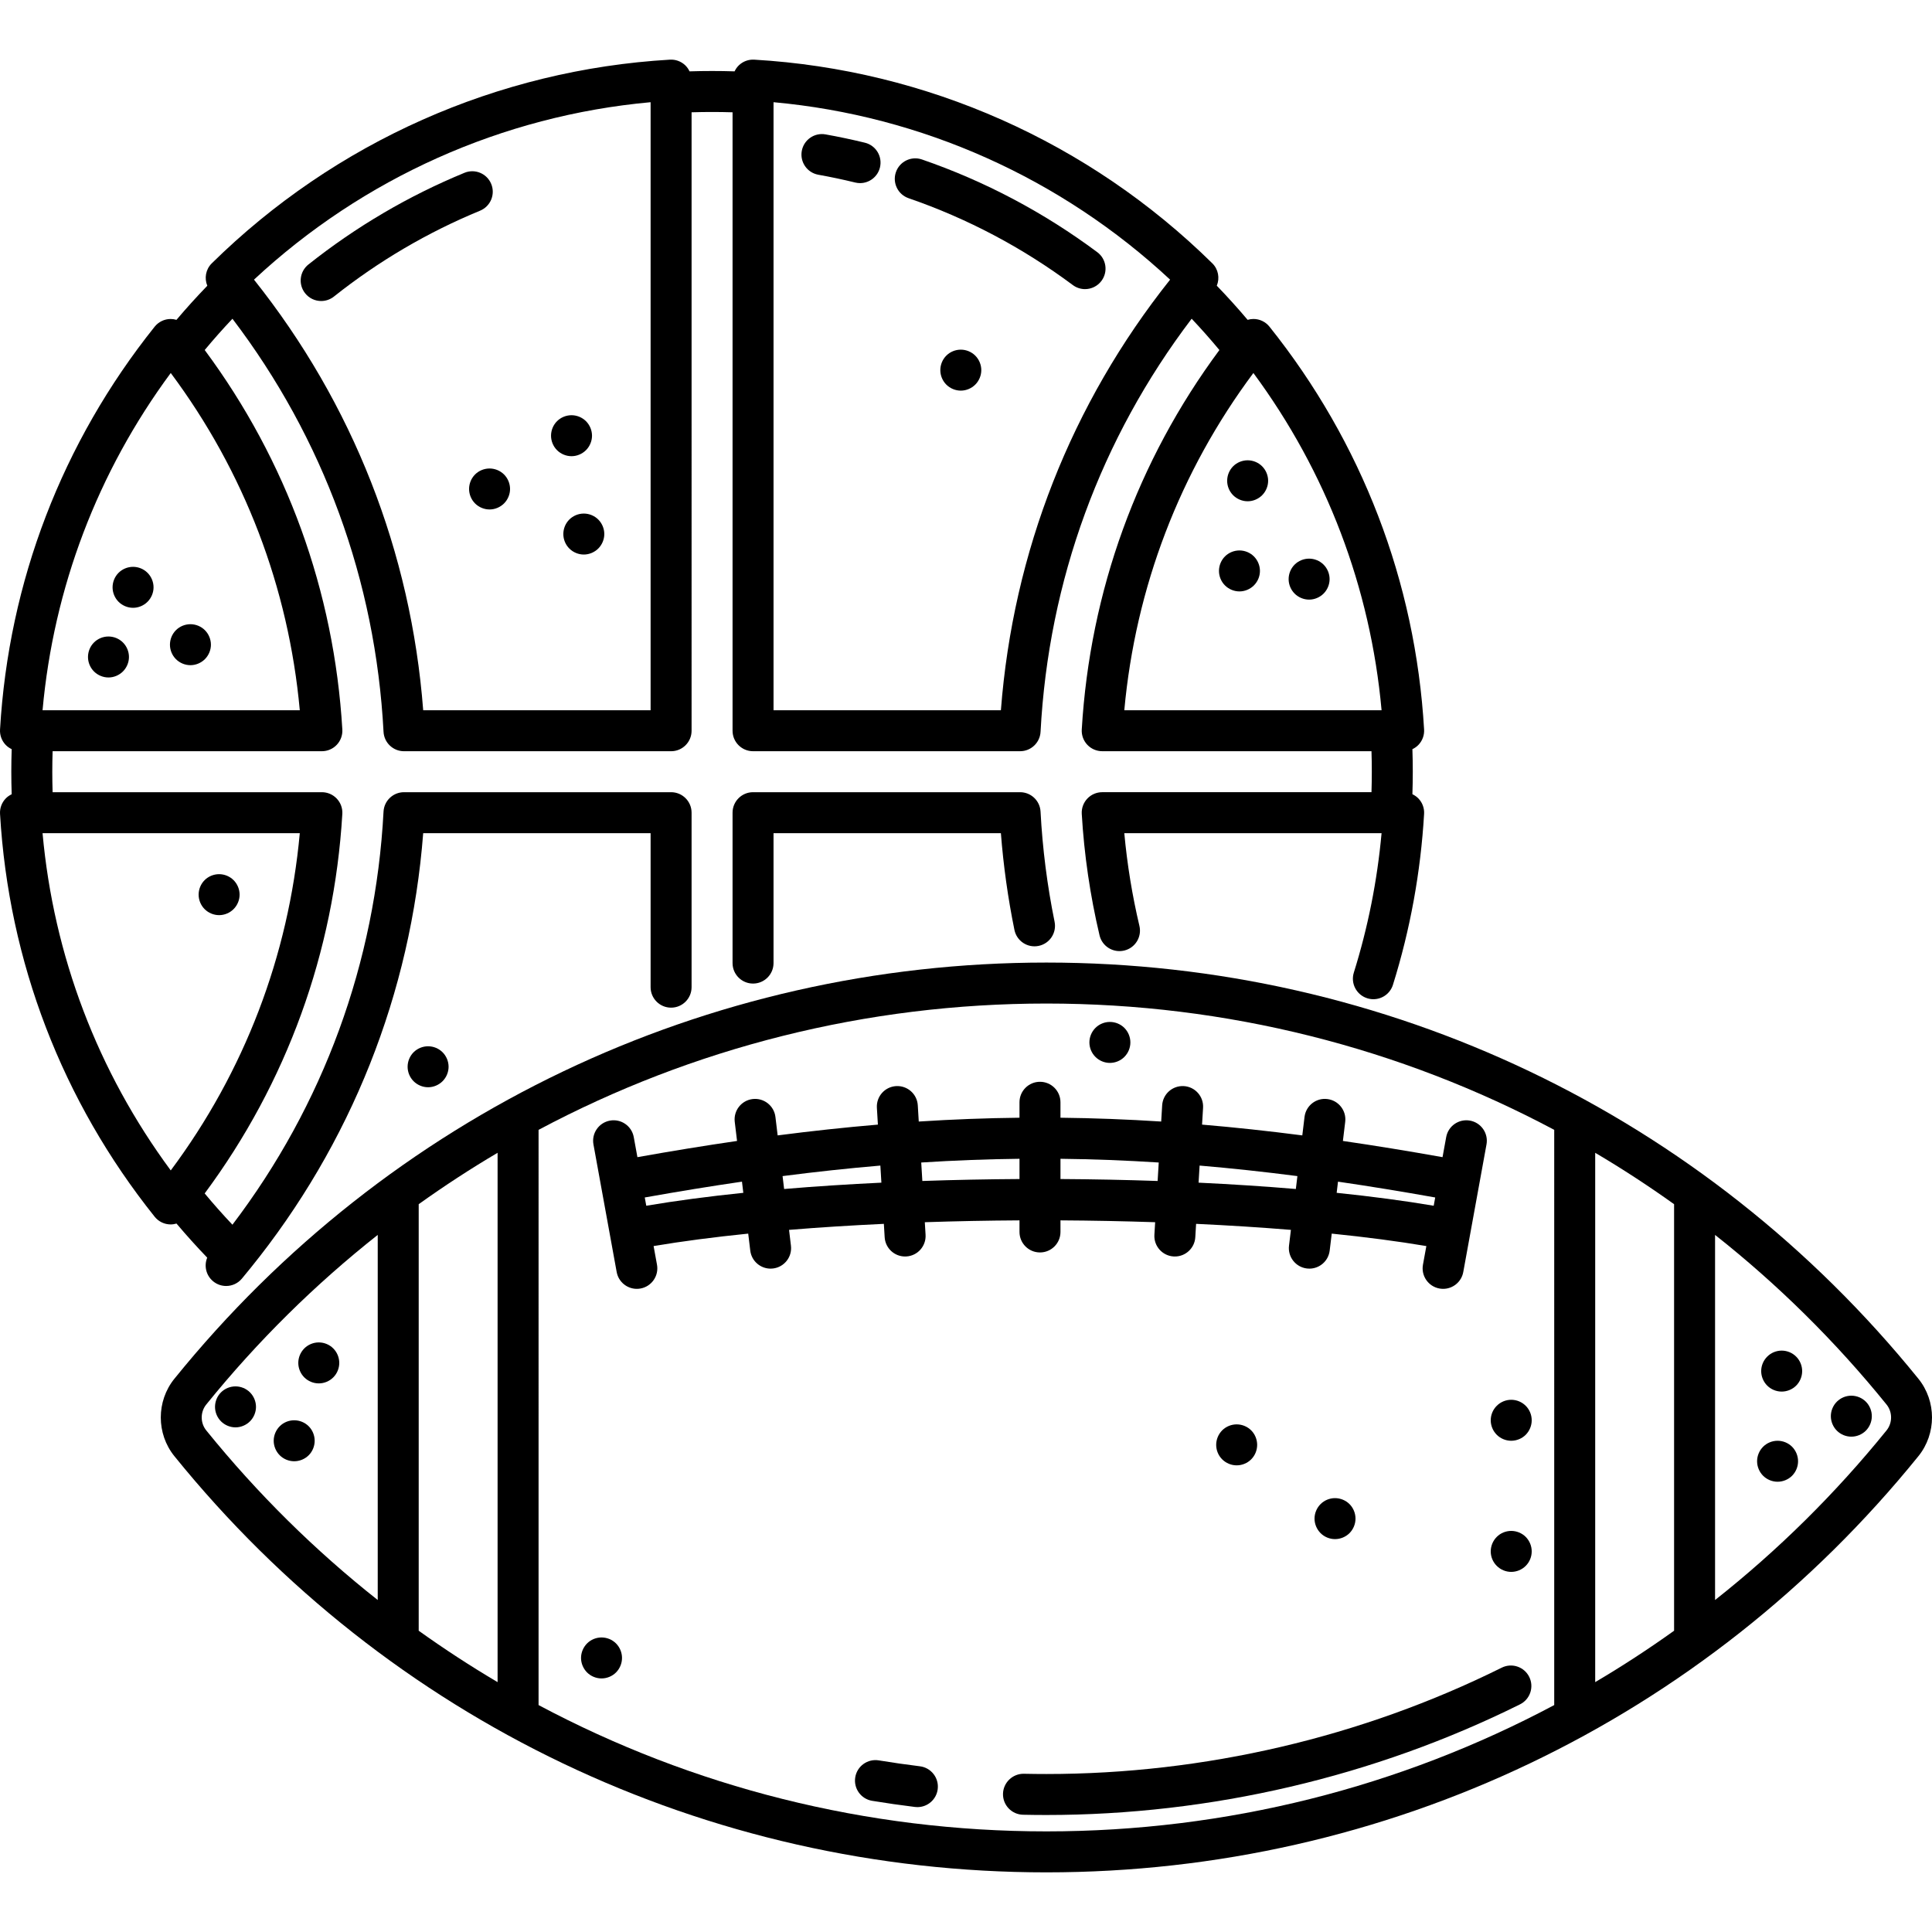 <?xml version="1.0" encoding="iso-8859-1"?>
<!-- Generator: Adobe Illustrator 18.0.0, SVG Export Plug-In . SVG Version: 6.00 Build 0)  -->
<!DOCTYPE svg PUBLIC "-//W3C//DTD SVG 1.1//EN" "http://www.w3.org/Graphics/SVG/1.1/DTD/svg11.dtd">
<svg version="1.1" id="Capa_1" xmlns="http://www.w3.org/2000/svg" xmlns:xlink="http://www.w3.org/1999/xlink" x="0px" y="0px"
	 viewBox="0 0 471.478 471.478" style="enable-background:new 0 0 471.478 471.478;" xml:space="preserve">
<g>
	<path d="M248.94,193.325h-65.17c-2.762,0-5,2.239-5,5v36.7c0,2.761,2.238,5,5,5s5-2.239,5-5v-31.7h55.484
		c0.614,7.93,1.723,15.852,3.305,23.611c0.553,2.706,3.197,4.455,5.898,3.9c2.706-0.552,4.452-3.192,3.9-5.898
		c-1.799-8.82-2.951-17.863-3.425-26.875C253.794,195.407,251.599,193.325,248.94,193.325z"/>
	<path d="M41.65,298.805c0.487,0,0.963-0.078,1.42-0.214c2.401,2.842,4.901,5.626,7.499,8.321c-0.818,1.976-0.298,4.334,1.436,5.767
		c0.932,0.771,2.061,1.146,3.183,1.146c1.432,0,2.854-0.612,3.842-1.797c0.682-0.816,1.354-1.633,1.998-2.439
		c24.68-30.517,39.233-67.166,42.247-106.264h55.496v37.58c0,2.761,2.238,5,5,5s5-2.239,5-5v-42.58c0-2.761-2.238-5-5-5H98.59
		c-2.658,0-4.853,2.081-4.993,4.735c-1.954,36.865-14.673,71.592-36.875,100.814c-2.346-2.479-4.607-5.03-6.772-7.632
		c20.008-26.983,31.592-58.852,33.591-92.622c0.081-1.375-0.408-2.723-1.353-3.725c-0.945-1.002-2.262-1.57-3.639-1.57H12.839
		c-0.052-1.667-0.079-3.338-0.079-5s0.028-3.333,0.079-5h65.711c1.377,0,2.693-0.568,3.639-1.57c0.944-1.002,1.434-2.35,1.353-3.725
		c-1.999-33.767-13.581-65.633-33.586-92.614c2.166-2.603,4.425-5.153,6.771-7.632c22.202,29.208,34.917,63.876,36.87,100.806
		c0.141,2.655,2.334,4.736,4.993,4.736h65.181c2.762,0,5-2.239,5-5V27.404c3.323-0.102,6.676-0.102,10,0v150.92c0,2.761,2.238,5,5,5
		h65.17c2.659,0,4.853-2.081,4.993-4.736c1.953-36.911,14.669-71.581,36.875-100.809c2.344,2.479,4.603,5.033,6.77,7.643
		c-20.008,26.987-31.592,58.851-33.59,92.606c-0.081,1.375,0.408,2.723,1.353,3.725c0.945,1.002,2.262,1.57,3.639,1.57h65.711
		c0.052,1.666,0.079,3.336,0.079,5s-0.028,3.334-0.079,5H268.98c-1.377,0-2.693,0.568-3.638,1.569
		c-0.944,1.002-1.435,2.349-1.354,3.724c0.584,9.956,2.044,19.928,4.339,29.638c0.635,2.688,3.329,4.353,6.017,3.715
		c2.688-0.635,4.351-3.329,3.716-6.016c-1.756-7.427-2.993-15.018-3.69-22.63h62.783c-1.051,11.576-3.322,22.998-6.77,34.027
		c-0.823,2.636,0.646,5.44,3.281,6.264c0.496,0.155,0.998,0.229,1.493,0.229c2.128,0,4.102-1.371,4.771-3.51
		c4.215-13.485,6.772-27.521,7.603-41.719c0.081-1.375-0.409-2.721-1.354-3.723c-0.431-0.456-0.945-0.809-1.5-1.073
		c0.059-1.832,0.093-3.667,0.093-5.497s-0.034-3.665-0.093-5.496c0.555-0.263,1.069-0.616,1.499-1.073
		c0.945-1.001,1.435-2.348,1.354-3.722c-2.102-36.065-15.151-70.061-37.736-98.311c-0.946-1.184-2.378-1.874-3.894-1.878
		c-0.004,0-0.008,0-0.012,0c-0.487,0-0.964,0.078-1.421,0.214c-2.406-2.854-4.926-5.634-7.527-8.332
		c0.757-1.835,0.389-4.004-1.095-5.465c-30.067-29.6-69.768-47.25-111.786-49.698c-1.388-0.081-2.722,0.41-3.723,1.354
		c-0.456,0.43-0.809,0.945-1.072,1.5c-3.654-0.116-7.339-0.116-10.992,0c-0.263-0.555-0.616-1.069-1.072-1.5
		c-1.002-0.944-2.342-1.436-3.723-1.354C121.454,17.012,81.75,34.662,51.682,64.261c-1.485,1.462-1.853,3.635-1.092,5.471
		c-2.603,2.699-5.123,5.476-7.529,8.323c-0.454-0.134-0.928-0.211-1.412-0.211c-0.004,0-0.008,0-0.012,0
		c-1.516,0.004-2.947,0.694-3.894,1.878C15.16,107.973,2.11,141.968,0.008,178.034c-0.08,1.375,0.409,2.721,1.354,3.722
		c0.427,0.453,0.938,0.804,1.489,1.067c-0.059,1.835-0.093,3.673-0.093,5.502s0.034,3.667,0.093,5.502
		c-0.551,0.263-1.062,0.614-1.489,1.067c-0.945,1.001-1.435,2.348-1.354,3.722c2.102,36.065,15.151,70.061,37.736,98.311
		c0.946,1.184,2.378,1.875,3.894,1.878C41.642,298.805,41.646,298.805,41.65,298.805z M337.155,173.325H274.37
		c2.736-29.982,13.546-58.215,31.501-82.301C323.718,115.185,334.453,143.419,337.155,173.325z M188.77,24.941
		c36.127,3.285,70.159,18.506,96.777,43.302c-24.116,30.304-38.32,66.452-41.293,105.082H188.77V24.941z M158.77,24.941v148.384
		h-55.495C100.302,134.672,86.1,98.528,61.983,68.242C88.603,43.444,122.634,28.224,158.77,24.941z M41.669,91.024
		c17.947,24.078,28.755,52.314,31.491,82.301H10.384C13.087,143.419,23.821,115.185,41.669,91.024z M10.384,203.325H73.16
		c-2.736,29.987-13.544,58.223-31.491,82.301C23.821,261.464,13.087,233.23,10.384,203.325z"/>
	<path d="M468.153,336.457C415.937,271.916,338.377,234.9,255.358,234.9c-83.018,0-160.578,37.017-212.794,101.557
		c-4.434,5.478-4.434,13.431,0,18.909c52.216,64.541,129.776,101.557,212.795,101.557c83.018,0,160.578-37.017,212.794-101.557
		C472.587,349.889,472.587,341.936,468.153,336.457z M408.538,293.867v104.09c-6.244,4.467-12.664,8.655-19.252,12.544V281.324
		C395.874,285.212,402.294,289.401,408.538,293.867z M121.431,281.323v129.177c-6.588-3.889-13.008-8.077-19.252-12.544v-104.09
		C108.424,289.4,114.843,285.212,121.431,281.323z M50.338,349.076c-1.483-1.833-1.483-4.495,0-6.328
		c12.531-15.488,26.578-29.329,41.842-41.385v89.099C76.915,378.405,62.868,364.564,50.338,349.076z M255.358,446.924
		c-43.961,0-86.323-10.796-123.927-30.824V275.724c37.604-20.029,79.966-30.824,123.928-30.824
		c43.961,0,86.323,10.796,123.927,30.824V416.1C341.682,436.128,299.32,446.924,255.358,446.924z M460.38,349.076
		C460.38,349.076,460.38,349.077,460.38,349.076c-12.531,15.489-26.578,29.33-41.842,41.386v-89.099
		c15.264,12.057,29.311,25.897,41.842,41.386C461.863,344.581,461.863,347.243,460.38,349.076z"/>
	<path d="M224.483,431.037c-3.339-0.411-6.713-0.896-10.026-1.44c-2.721-0.45-5.297,1.397-5.744,4.123
		c-0.448,2.725,1.397,5.297,4.123,5.745c3.445,0.566,6.954,1.07,10.427,1.498c0.207,0.026,0.413,0.038,0.616,0.038
		c2.489,0,4.646-1.856,4.957-4.39C229.173,433.869,227.224,431.373,224.483,431.037z"/>
	<path d="M366.484,406.968c-34.179,16.98-72.605,25.956-111.125,25.956c-1.831,0-3.66-0.02-5.485-0.059
		c-2.731-0.057-5.047,2.131-5.106,4.892c-0.06,2.761,2.131,5.047,4.892,5.106c1.896,0.041,3.797,0.061,5.7,0.061
		c40.056,0,80.021-9.336,115.574-27c2.473-1.229,3.481-4.229,2.253-6.703C371.959,406.749,368.959,405.74,366.484,406.968z"/>
	<path d="M192.557,300.135c7.416-0.61,15.172-1.1,23.137-1.471l0.196,3.266c0.159,2.655,2.361,4.701,4.986,4.701
		c0.101,0,0.202-0.003,0.305-0.009c2.756-0.166,4.856-2.534,4.691-5.291l-0.184-3.067c7.605-0.255,15.343-0.405,23.106-0.45v2.829
		c0,2.761,2.238,5,5,5s5-2.239,5-5v-2.829c7.762,0.045,15.5,0.195,23.105,0.45l-0.184,3.067c-0.165,2.756,1.936,5.125,4.691,5.291
		c0.103,0.006,0.204,0.009,0.305,0.009c2.624,0,4.827-2.046,4.986-4.701l0.196-3.266c7.965,0.371,15.721,0.861,23.137,1.471
		l-0.465,3.858c-0.331,2.742,1.624,5.232,4.365,5.563c0.203,0.025,0.405,0.037,0.604,0.037c2.494,0,4.652-1.864,4.958-4.402
		l0.5-4.144c8.33,0.847,16.095,1.86,23.091,3.037l-0.828,4.546c-0.495,2.717,1.307,5.32,4.023,5.814
		c0.303,0.055,0.604,0.082,0.901,0.082c2.369,0,4.474-1.691,4.913-4.105l5.668-31.137c0.495-2.717-1.307-5.32-4.023-5.814
		c-2.722-0.493-5.32,1.308-5.814,4.024l-0.891,4.895c-8.347-1.488-16.44-2.812-24.314-3.956l0.562-4.664
		c0.331-2.742-1.624-5.232-4.365-5.563c-2.745-0.337-5.232,1.625-5.563,4.365l-0.543,4.506c-8.337-1.079-16.467-1.956-24.463-2.632
		l0.247-4.107c0.165-2.756-1.936-5.125-4.691-5.291c-2.771-0.155-5.126,1.936-5.291,4.692l-0.238,3.956
		c-8.271-0.532-16.435-0.841-24.58-0.931v-3.769c0-2.761-2.238-5-5-5s-5,2.239-5,5v3.769c-8.145,0.09-16.309,0.399-24.581,0.931
		l-0.238-3.956c-0.165-2.756-2.521-4.848-5.291-4.692c-2.756,0.166-4.856,2.534-4.691,5.291l0.247,4.107
		c-7.995,0.676-16.126,1.553-24.462,2.632l-0.543-4.505c-0.33-2.741-2.824-4.694-5.562-4.366c-2.742,0.331-4.696,2.821-4.366,5.563
		l0.562,4.664c-7.874,1.144-15.967,2.468-24.315,3.956l-0.891-4.896c-0.494-2.717-3.096-4.519-5.814-4.023
		c-2.717,0.495-4.519,3.098-4.023,5.814l5.668,31.137c0.439,2.414,2.544,4.105,4.913,4.105c0.297,0,0.599-0.027,0.901-0.082
		c2.717-0.495,4.519-3.098,4.023-5.814l-0.828-4.546c6.995-1.178,14.761-2.191,23.091-3.037l0.5,4.144
		c0.306,2.538,2.463,4.402,4.958,4.402c0.199,0,0.401-0.012,0.604-0.037c2.741-0.331,4.696-2.821,4.365-5.563L192.557,300.135z
		 M350.243,292.228l-0.367,2.017c-7.222-1.222-15.183-2.274-23.682-3.153l0.328-2.725
		C334.205,289.484,342.101,290.777,350.243,292.228z M316.613,287.011l-0.38,3.148c-7.621-0.643-15.577-1.158-23.736-1.548
		l0.25-4.169C300.549,285.104,308.482,285.96,316.613,287.011z M282.774,283.694l-0.271,4.507
		c-7.808-0.27-15.746-0.429-23.709-0.476v-4.94C266.74,282.875,274.706,283.177,282.774,283.694z M248.795,282.785v4.94
		c-7.963,0.047-15.902,0.205-23.71,0.476l-0.271-4.507C232.883,283.177,240.849,282.875,248.795,282.785z M214.841,284.443
		l0.25,4.169c-8.159,0.39-16.115,0.905-23.736,1.548l-0.379-3.148C199.107,285.96,207.039,285.104,214.841,284.443z
		 M157.713,294.245l-0.367-2.017c8.142-1.451,16.038-2.743,23.721-3.861l0.328,2.725
		C172.896,291.971,164.935,293.022,157.713,294.245z"/>
	<path d="M211.069,34.827c-3.168-0.773-6.399-1.456-9.604-2.029c-2.722-0.488-5.316,1.323-5.802,4.042
		c-0.486,2.719,1.323,5.316,4.042,5.802c3,0.536,6.025,1.176,8.992,1.9c0.398,0.097,0.797,0.144,1.189,0.144
		c2.251,0,4.296-1.531,4.854-3.815C215.396,38.187,213.752,35.482,211.069,34.827z"/>
	<path d="M264.786,70.555c1.525,0,3.032-0.696,4.014-2.013c1.649-2.214,1.192-5.347-1.022-6.997
		c-13.057-9.728-27.453-17.342-42.788-22.629c-2.614-0.9-5.457,0.487-6.356,3.097c-0.9,2.611,0.486,5.457,3.097,6.357
		c14.36,4.951,27.843,12.082,40.073,21.194C262.7,70.232,263.747,70.555,264.786,70.555z"/>
	<path d="M119.875,44.887c-1.051-2.553-3.974-3.772-6.526-2.719c-13.659,5.624-26.472,13.152-38.081,22.375
		c-2.162,1.718-2.522,4.863-0.805,7.025c0.987,1.243,2.445,1.89,3.918,1.89c1.09,0,2.188-0.355,3.107-1.085
		c10.875-8.639,22.875-15.691,35.667-20.958C119.709,50.362,120.926,47.44,119.875,44.887z"/>
	<path d="M57.472,338.328c-1.32,0-2.61,0.53-3.54,1.46c-0.93,0.93-1.46,2.22-1.46,3.54c0,1.31,0.53,2.6,1.46,3.53
		c0.93,0.93,2.22,1.47,3.54,1.47c1.311,0,2.6-0.54,3.53-1.47c0.93-0.93,1.47-2.22,1.47-3.53c0-1.32-0.54-2.61-1.47-3.54
		C60.072,338.858,58.783,338.328,57.472,338.328z"/>
	<path d="M81.333,329.068c-0.931-0.94-2.221-1.47-3.54-1.47c-1.311,0-2.601,0.53-3.54,1.47c-0.92,0.93-1.46,2.21-1.46,3.53
		s0.54,2.61,1.46,3.53c0.939,0.94,2.229,1.47,3.54,1.47c1.319,0,2.609-0.53,3.54-1.47c0.93-0.93,1.46-2.21,1.46-3.53
		S82.262,329.998,81.333,329.068z"/>
	<path d="M71.793,346.598c-1.32,0-2.61,0.53-3.53,1.46c-0.93,0.93-1.47,2.22-1.47,3.54s0.54,2.61,1.47,3.54s2.21,1.46,3.53,1.46
		c1.319,0,2.609-0.53,3.54-1.46c0.93-0.93,1.46-2.22,1.46-3.54s-0.53-2.61-1.46-3.54C74.402,347.128,73.112,346.598,71.793,346.598z
		"/>
	<path d="M434.793,329.598c-1.311,0-2.601,0.53-3.53,1.47c-0.93,0.92-1.47,2.21-1.47,3.53s0.54,2.61,1.47,3.54s2.22,1.46,3.53,1.46
		c1.319,0,2.609-0.53,3.54-1.46c0.93-0.94,1.46-2.22,1.46-3.54s-0.53-2.6-1.46-3.53
		C437.402,330.128,436.112,329.598,434.793,329.598z"/>
	<path d="M451.793,340.598c-1.32,0-2.601,0.53-3.53,1.46c-0.93,0.93-1.47,2.22-1.47,3.54s0.54,2.61,1.47,3.54s2.22,1.46,3.53,1.46
		c1.319,0,2.609-0.53,3.54-1.46c0.93-0.93,1.46-2.22,1.46-3.54s-0.53-2.61-1.46-3.54
		C454.402,341.128,453.112,340.598,451.793,340.598z"/>
	<path d="M433.793,351.598c-1.311,0-2.601,0.53-3.53,1.46c-0.93,0.93-1.47,2.22-1.47,3.54s0.54,2.61,1.47,3.54s2.22,1.46,3.53,1.46
		c1.319,0,2.609-0.53,3.54-1.46c0.93-0.94,1.46-2.22,1.46-3.54c0-1.31-0.53-2.6-1.46-3.54
		C436.402,352.128,435.112,351.598,433.793,351.598z"/>
	<path d="M368.793,373.598c-1.32,0-2.61,0.53-3.53,1.46c-0.94,0.94-1.47,2.23-1.47,3.54c0,1.32,0.529,2.6,1.47,3.53
		c0.93,0.94,2.22,1.47,3.53,1.47c1.319,0,2.609-0.53,3.54-1.47c0.93-0.92,1.46-2.21,1.46-3.53s-0.53-2.6-1.46-3.54
		C371.402,374.128,370.112,373.598,368.793,373.598z"/>
	<path d="M368.793,351.598c1.319,0,2.609-0.53,3.54-1.46c0.93-0.94,1.46-2.22,1.46-3.54s-0.53-2.61-1.46-3.53
		c-0.931-0.94-2.221-1.47-3.54-1.47c-1.311,0-2.601,0.53-3.53,1.47c-0.94,0.93-1.47,2.21-1.47,3.53c0,1.31,0.529,2.6,1.47,3.54
		C366.192,351.068,367.482,351.598,368.793,351.598z"/>
	<path d="M298.253,349.058c-0.931,0.94-1.46,2.23-1.46,3.54c0,1.32,0.529,2.61,1.46,3.53c0.939,0.94,2.229,1.47,3.54,1.47
		c1.319,0,2.609-0.53,3.54-1.46c0.93-0.93,1.46-2.22,1.46-3.54s-0.53-2.61-1.46-3.54c-0.931-0.93-2.221-1.46-3.54-1.46
		C300.472,347.598,299.192,348.128,298.253,349.058z"/>
	<path d="M322.262,367.058c-0.93,0.93-1.47,2.22-1.47,3.54s0.54,2.6,1.47,3.54c0.93,0.93,2.21,1.46,3.53,1.46
		c1.319,0,2.609-0.53,3.54-1.46c0.93-0.94,1.46-2.22,1.46-3.54s-0.53-2.61-1.46-3.54c-0.931-0.93-2.221-1.46-3.54-1.46
		C324.472,365.598,323.192,366.128,322.262,367.058z"/>
	<path d="M270.852,259.388c1.32,0,2.61-0.53,3.54-1.47c0.93-0.93,1.46-2.21,1.46-3.53s-0.53-2.6-1.46-3.54
		c-0.93-0.93-2.22-1.46-3.54-1.46c-1.31,0-2.6,0.53-3.53,1.46c-0.93,0.93-1.47,2.22-1.47,3.54s0.54,2.61,1.47,3.53
		C268.253,258.858,269.543,259.388,270.852,259.388z"/>
	<path d="M300.932,113.788c-0.93,0.93-1.46,2.22-1.46,3.54c0,1.32,0.53,2.6,1.46,3.53c0.93,0.93,2.22,1.47,3.54,1.47
		c1.311,0,2.6-0.54,3.53-1.47c0.93-0.93,1.47-2.22,1.47-3.53c0-1.32-0.54-2.61-1.47-3.54c-0.931-0.93-2.22-1.46-3.53-1.46
		C303.152,112.328,301.862,112.858,300.932,113.788z"/>
	<path d="M319.472,146.328c1.311,0,2.6-0.54,3.53-1.47c0.93-0.93,1.47-2.22,1.47-3.53c0-1.32-0.54-2.61-1.47-3.54
		c-0.931-0.93-2.22-1.46-3.53-1.46c-1.32,0-2.61,0.53-3.54,1.46c-0.93,0.93-1.46,2.22-1.46,3.54c0,1.31,0.53,2.6,1.46,3.53
		C316.862,145.788,318.152,146.328,319.472,146.328z"/>
	<path d="M302.472,134.328c-1.32,0-2.61,0.53-3.54,1.46c-0.93,0.93-1.46,2.22-1.46,3.54c0,1.31,0.53,2.6,1.46,3.53
		c0.93,0.93,2.22,1.47,3.54,1.47c1.311,0,2.6-0.54,3.53-1.47c0.93-0.93,1.47-2.21,1.47-3.53c0-1.32-0.54-2.61-1.47-3.54
		C305.072,134.858,303.783,134.328,302.472,134.328z"/>
	<path d="M138.932,126.788c-0.93,0.93-1.46,2.22-1.46,3.54c0,1.31,0.53,2.6,1.46,3.53c0.93,0.93,2.22,1.47,3.54,1.47
		c1.311,0,2.6-0.54,3.53-1.47c0.93-0.93,1.47-2.22,1.47-3.53c0-1.32-0.54-2.61-1.47-3.54c-0.931-0.93-2.22-1.46-3.53-1.46
		C141.152,125.328,139.862,125.858,138.932,126.788z"/>
	<path d="M139.472,111.328c1.311,0,2.6-0.54,3.53-1.47c0.93-0.93,1.47-2.22,1.47-3.53c0-1.32-0.54-2.61-1.47-3.54
		c-0.931-0.93-2.22-1.46-3.53-1.46c-1.32,0-2.61,0.53-3.54,1.46c-0.93,0.93-1.46,2.22-1.46,3.54c0,1.31,0.53,2.6,1.46,3.53
		C136.862,110.788,138.152,111.328,139.472,111.328z"/>
	<path d="M115.932,115.788c-0.93,0.93-1.46,2.22-1.46,3.54c0,1.31,0.53,2.6,1.46,3.53c0.93,0.93,2.22,1.47,3.54,1.47
		c1.311,0,2.6-0.54,3.53-1.47c0.93-0.93,1.47-2.22,1.47-3.53c0-1.32-0.54-2.61-1.47-3.54c-0.931-0.93-2.22-1.46-3.53-1.46
		C118.152,114.328,116.862,114.858,115.932,115.788z"/>
	<path d="M234.472,85.328c-1.32,0-2.61,0.53-3.54,1.46c-0.93,0.93-1.46,2.22-1.46,3.54c0,1.31,0.53,2.6,1.46,3.53
		c0.93,0.93,2.22,1.47,3.54,1.47c1.311,0,2.6-0.54,3.53-1.47c0.93-0.93,1.47-2.22,1.47-3.53c0-1.32-0.54-2.61-1.47-3.54
		C237.072,85.858,235.783,85.328,234.472,85.328z"/>
	<path d="M32.472,138.328c-1.32,0-2.61,0.53-3.54,1.46c-0.93,0.93-1.46,2.22-1.46,3.54c0,1.31,0.53,2.6,1.46,3.53
		c0.93,0.93,2.22,1.47,3.54,1.47c1.311,0,2.6-0.54,3.53-1.47c0.93-0.93,1.47-2.22,1.47-3.53c0-1.32-0.54-2.61-1.47-3.54
		C35.072,138.858,33.793,138.328,32.472,138.328z"/>
	<path d="M50.003,153.788c-0.931-0.93-2.22-1.46-3.53-1.46c-1.32,0-2.61,0.53-3.54,1.46c-0.93,0.93-1.46,2.22-1.46,3.54
		c0,1.31,0.53,2.6,1.46,3.53c0.93,0.93,2.22,1.47,3.54,1.47c1.311,0,2.6-0.54,3.53-1.47c0.93-0.93,1.47-2.22,1.47-3.53
		C51.472,156.008,50.932,154.718,50.003,153.788z"/>
	<path d="M26.472,155.328c-1.32,0-2.61,0.53-3.54,1.46c-0.93,0.93-1.46,2.22-1.46,3.54c0,1.31,0.53,2.6,1.46,3.53
		c0.93,0.93,2.22,1.47,3.54,1.47c1.311,0,2.6-0.54,3.53-1.47c0.93-0.93,1.47-2.22,1.47-3.53c0-1.32-0.54-2.61-1.47-3.54
		C29.072,155.858,27.783,155.328,26.472,155.328z"/>
	<path d="M53.472,223.328c1.311,0,2.6-0.54,3.53-1.47c0.93-0.93,1.47-2.22,1.47-3.53c0-1.32-0.54-2.61-1.47-3.54
		c-0.931-0.93-2.22-1.46-3.53-1.46c-1.32,0-2.61,0.53-3.54,1.46c-0.93,0.93-1.46,2.22-1.46,3.54c0,1.31,0.53,2.6,1.46,3.53
		C50.862,222.788,52.152,223.328,53.472,223.328z"/>
	<path d="M100.932,256.788c-0.93,0.93-1.46,2.22-1.46,3.54c0,1.31,0.53,2.6,1.46,3.53c0.93,0.93,2.22,1.47,3.54,1.47
		c1.311,0,2.6-0.54,3.53-1.47c0.93-0.93,1.47-2.22,1.47-3.53c0-1.32-0.54-2.61-1.47-3.54c-0.931-0.93-2.22-1.46-3.53-1.46
		C103.152,255.328,101.862,255.858,100.932,256.788z"/>
	<path d="M146.793,399.598c-1.311,0-2.601,0.53-3.53,1.46c-0.93,0.94-1.47,2.23-1.47,3.54c0,1.32,0.54,2.6,1.47,3.54
		c0.93,0.93,2.22,1.46,3.53,1.46c1.319,0,2.609-0.53,3.54-1.46c0.93-0.94,1.46-2.22,1.46-3.54s-0.53-2.6-1.46-3.54
		C149.402,400.128,148.112,399.598,146.793,399.598z"/>
</g>
<g>
</g>
<g>
</g>
<g>
</g>
<g>
</g>
<g>
</g>
<g>
</g>
<g>
</g>
<g>
</g>
<g>
</g>
<g>
</g>
<g>
</g>
<g>
</g>
<g>
</g>
<g>
</g>
<g>
</g>
</svg>
